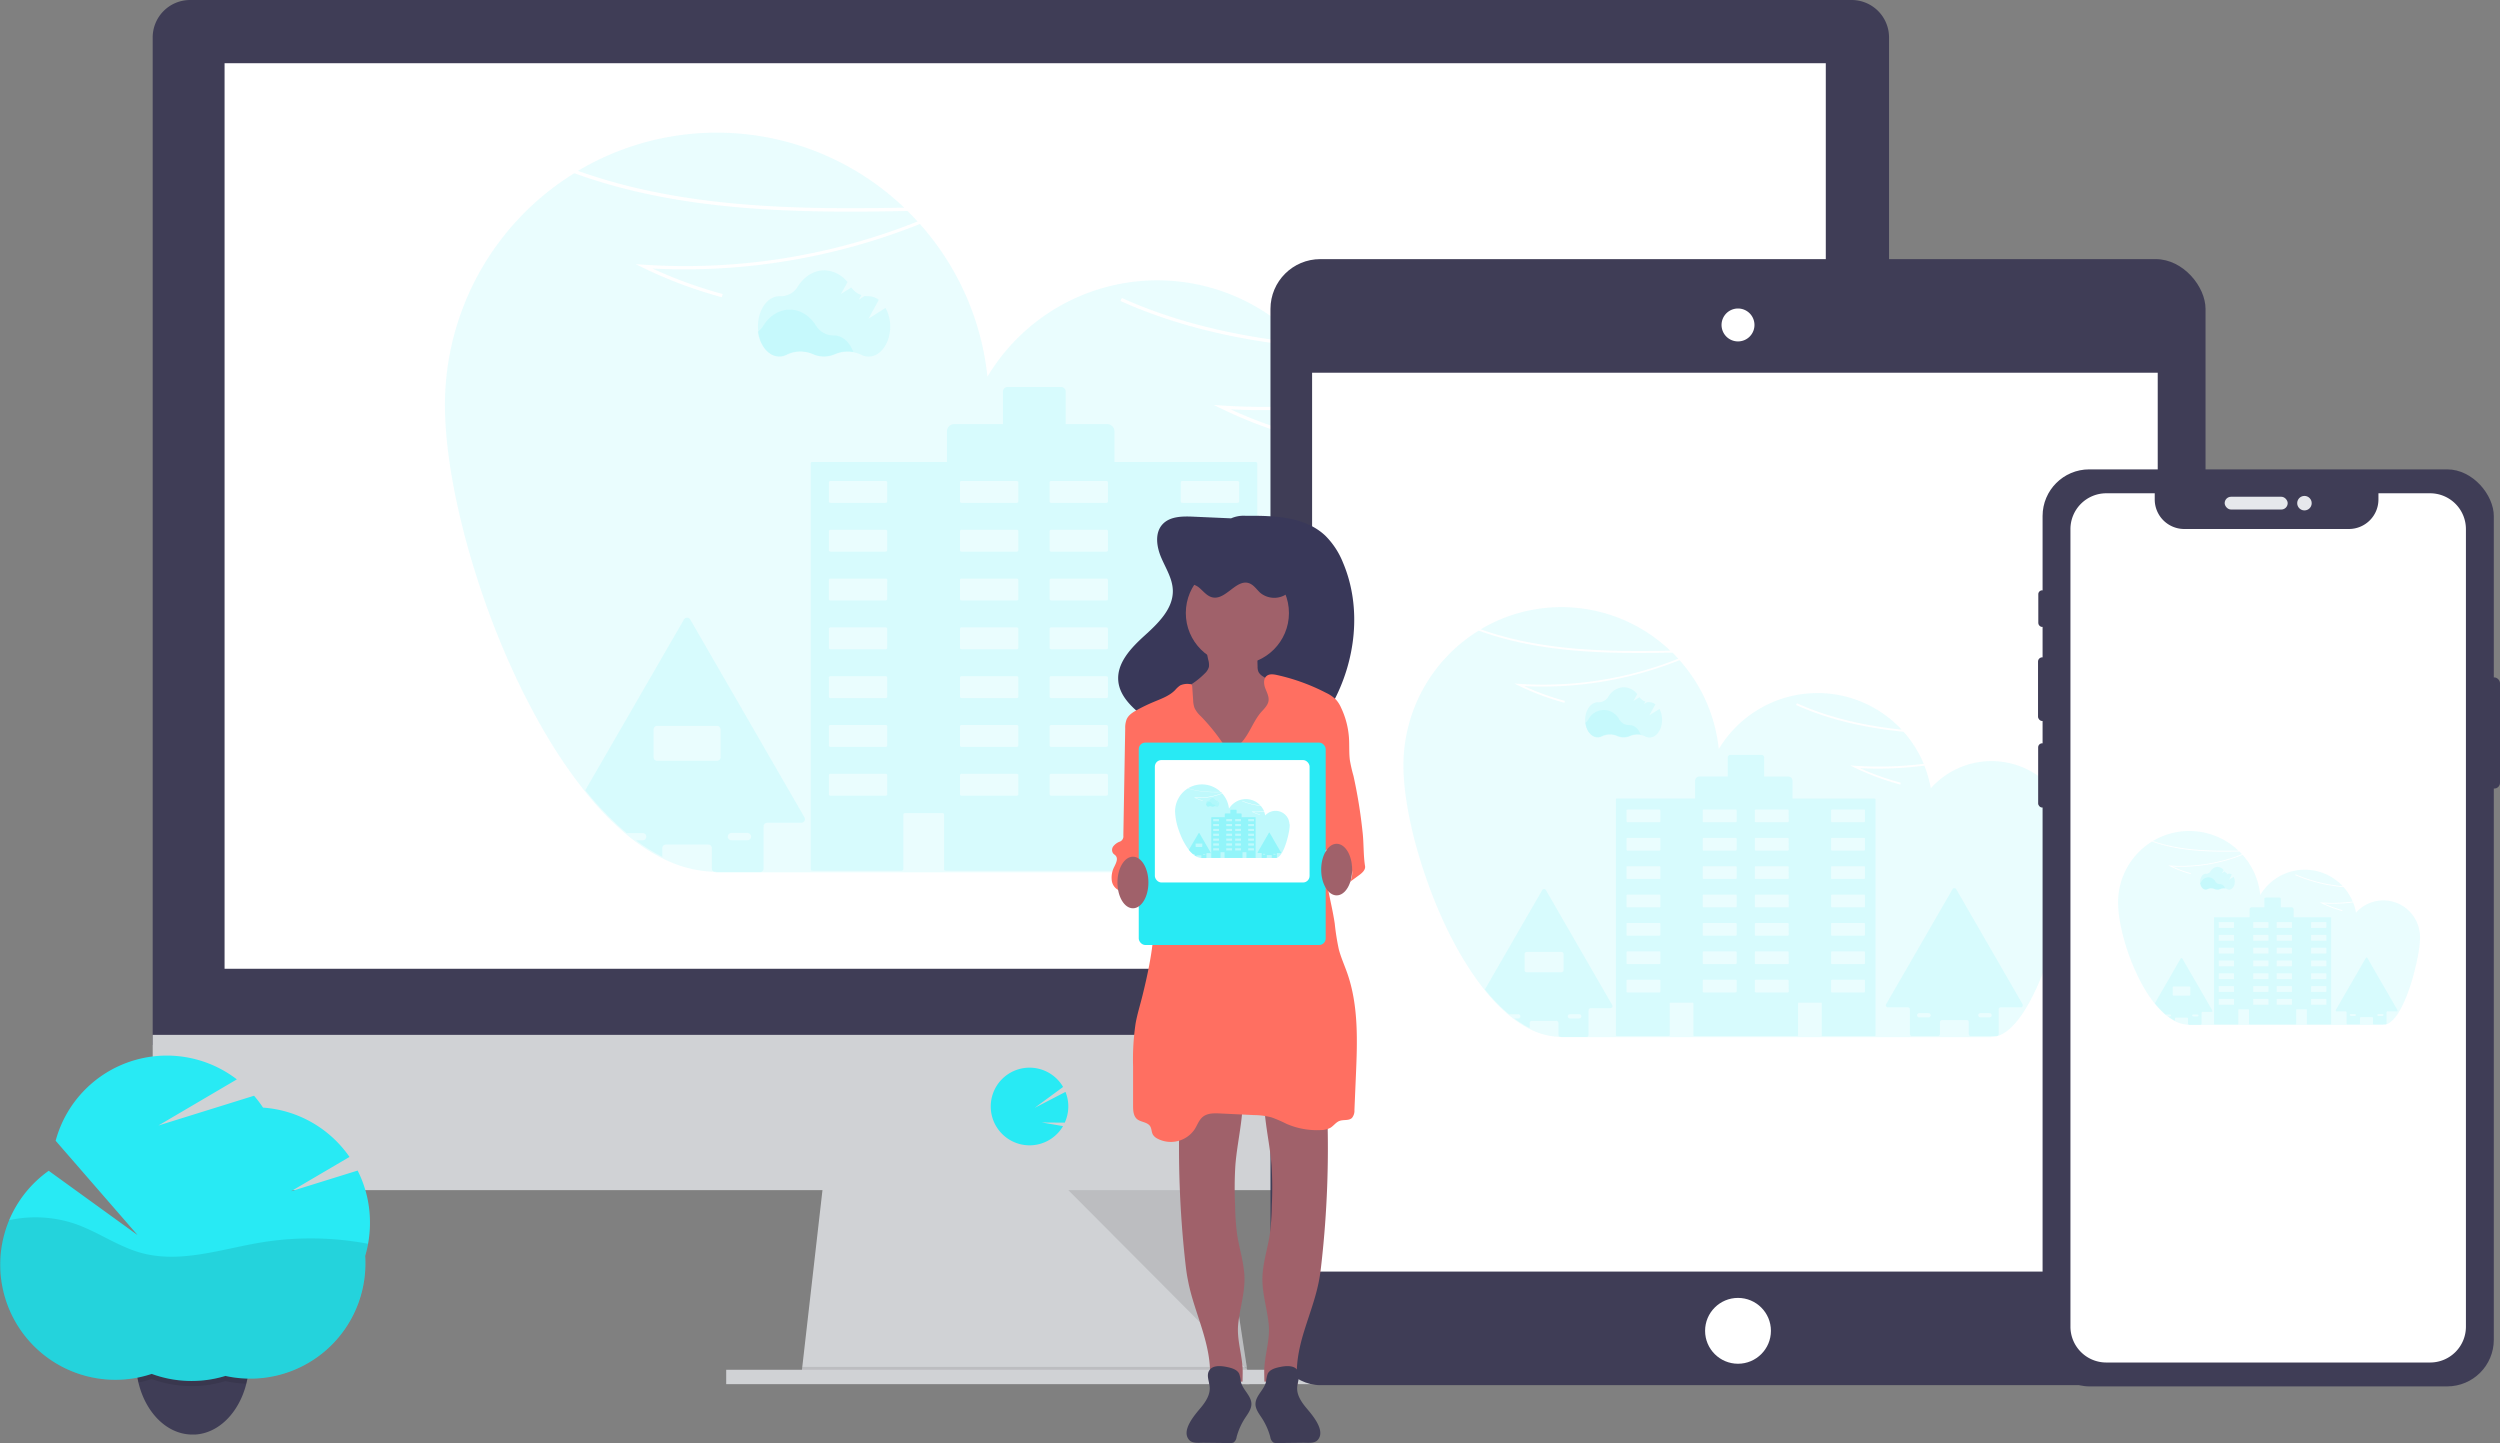 <svg xmlns="http://www.w3.org/2000/svg" width="993.351" height="573.402" viewBox="0 0 993.351 573.402">
    <rect x="0" y="0" width="993.351" height="573.402" fill="#808080" stroke="none"/>
    <defs>
        <style>
            .cls-1{fill:#d0d2d5}.cls-2,.cls-6{opacity:.1}.cls-3{fill:#3f3d56}.cls-4{fill:#fff}.cls-11,.cls-5,.cls-6{fill:#28eaf4}.cls-7{fill:#e6e8ec}.cls-8{fill:#393859}.cls-9{fill:#a0616a}.cls-10{fill:#ff6f61}.cls-11{opacity:.3}
        </style>
    </defs>
    <g id="posting" transform="translate(-.649 -.01)">
        <path id="Path_176" d="M497.09 549.99l-178.19-2.28.53-4.57 8.61-75.39h156.49l11.51 75.39.88 5.71z" class="cls-1" data-name="Path 176"/>
        <path id="Path_177" d="M496.92 548.85H408l-89.1-1.14.53-4.57h176.61z" class="cls-2" data-name="Path 177"/>
        <path id="Rectangle_509" d="M0 0h236.45v5.71H0z" class="cls-1" data-name="Rectangle 509" transform="translate(289.2 544.28)"/>
        <path id="Path_178" d="M826.24 167.93a14.87 14.87 0 0 0-14.8-14.93H151.12a14.87 14.87 0 0 0-14.8 14.94V568.2h689.92z" class="cls-3" data-name="Path 178" transform="translate(-75 -152.99)"/>
        <path id="Path_179" d="M136.32 564.2v46.88a14.8 14.8 0 0 0 14.8 14.8h660.32a14.8 14.8 0 0 0 14.8-14.8V564.2z" class="cls-1" data-name="Path 179" transform="translate(-75 -152.99)"/>
        <path id="Rectangle_510" d="M0 0h636.23v359.81H0z" class="cls-4" data-name="Rectangle 510" transform="translate(89.88 25.13)"/>
        <path id="Path_180" d="M484.71 608.09a15.43 15.43 0 0 0 12.13-5.88 16.054 16.054 0 0 0 1.2-1.76l-8.47-1.45 9.15.07a15.44 15.44 0 0 0 .29-12.22l-12.27 6.36 11.32-8.32a15.42 15.42 0 1 0-25.47 17.26 15.43 15.43 0 0 0 12.12 5.94z" class="cls-5" data-name="Path 180" transform="translate(-75 -152.99)"/>
        <path id="Path_181" d="M425.13 472.89l71.09 71.39-10.91-71.39z" class="cls-2" data-name="Path 181"/>
        <path id="Path_182" d="M709.94 364.1a1.461 1.461 0 0 0 0-.21 55.292 55.292 0 0 0-2.66-14.57c-.09-.27-.17-.54-.27-.8a55.5 55.5 0 0 0-94.01-19 78.519 78.519 0 0 0-4.43-15.52 248.442 248.442 0 0 1-44 1.64 177.652 177.652 0 0 0 27.91 10.14l-.34 1.27a178.733 178.733 0 0 1-31.19-11.67l-3-1.46 3.36.22a249.733 249.733 0 0 0 46.82-1.35 79.169 79.169 0 0 0-13.8-21.9c-25.18-2.54-50.17-7.82-73.48-18.3l.54-1.19c22.7 10.2 47 15.45 71.61 18a78.63 78.63 0 0 0-125 13.28A108.05 108.05 0 0 0 441.16 242a251.7 251.7 0 0 1-41.45 12.56 250.582 250.582 0 0 1-64.81 5.14 177.9 177.9 0 0 0 27.9 10.14l-.34 1.26a179 179 0 0 1-31.19-11.66l-3-1.47 3.35.22A248.9 248.9 0 0 0 440.24 241c-1.29-1.42-2.63-2.81-4-4.17-43.06.87-89.95.45-132.4-15a108.28 108.28 0 0 0-51.4 92.17c0 20.32 5.58 48.27 15.3 76.31A325.566 325.566 0 0 0 283 427.06c3 6 6.12 11.9 9.44 17.52a198.6 198.6 0 0 0 13.16 19.71c.86 1.13 1.73 2.24 2.6 3.32a120.358 120.358 0 0 0 16.42 17q1.82 1.52 3.67 2.9a69.49 69.49 0 0 0 10.53 6.49 48.34 48.34 0 0 0 19.81 5.38h1.64v.23h294v-.23h.22a14.742 14.742 0 0 0 5-.88c10.4-3.69 20-18.5 27.93-37.21 1.76-4.15 3.44-8.49 5-12.95 1.41-3.93 2.75-8 4-12a371.631 371.631 0 0 0 9.25-36.12c2.8-13.88 4.35-26 4.35-33.68-.02-.78-.02-1.61-.08-2.44z" class="cls-6" data-name="Path 182" transform="translate(-75 -152.99)"/>
        <path id="Path_183" d="M434.91 235.5a107.89 107.89 0 0 0-129.62-14.61c41.54 14.88 87.39 15.43 129.62 14.61z" class="cls-6" data-name="Path 183" transform="translate(-75 -152.99)"/>
        <path id="Path_184" d="M675.72 477.05l-45.37-78.59a1.45 1.45 0 0 0-2.51 0l-45.37 78.59a1.45 1.45 0 0 0 1.25 2.17h13.54a1.46 1.46 0 0 1 1.45 1.44v16.79a1.44 1.44 0 0 0 1.44 1.45h17.66a1.45 1.45 0 0 0 1.45-1.45v-8.1a1.44 1.44 0 0 1 1.44-1.45h16.79a1.45 1.45 0 0 1 1.45 1.45v8.1a1.45 1.45 0 0 0 1.45 1.45H658a1.44 1.44 0 0 0 1.37-1 1.34 1.34 0 0 0 .08-.46v-16.78a1.45 1.45 0 0 1 1.45-1.44h13.53a1.45 1.45 0 0 0 1.29-2.17zm-63.26 8.69a1.4 1.4 0 0 1-1 .43h-6.37a1.45 1.45 0 0 1-1.45-1.45 1.47 1.47 0 0 1 1.45-1.45h6.37a1.45 1.45 0 0 1 1.45 1.45 1.4 1.4 0 0 1-.45 1.02zm41.68 0a1.4 1.4 0 0 1-1 .43h-6.37a1.45 1.45 0 0 1-1-2.47 1.4 1.4 0 0 1 1-.43h6.37a1.45 1.45 0 0 1 1.45 1.45 1.4 1.4 0 0 1-.45 1.02z" class="cls-6" data-name="Path 184" transform="translate(-75 -152.99)"/>
        <path id="Path_185" d="M395.28 477.74l-45.37-78.59a1.45 1.45 0 0 0-2.5 0L308.21 467a119.891 119.891 0 0 0 16.42 17H331a1.45 1.45 0 0 1 1.45 1.45 1.47 1.47 0 0 1-1.45 1.45h-2.69a70.22 70.22 0 0 0 10.51 6.53V490a1.44 1.44 0 0 1 1.45-1.44h16.79a1.44 1.44 0 0 1 1.44 1.44v8.1a1.51 1.51 0 0 0 .13.61 1.44 1.44 0 0 0 1.32.84h17.66a1.41 1.41 0 0 0 1.15-.58 1.44 1.44 0 0 0 .29-.87v-16.74a1.45 1.45 0 0 1 1.45-1.45H394a1.44 1.44 0 0 0 1.28-2.17zm-30 6.65a1.43 1.43 0 0 1 1-.43h6.36a1.45 1.45 0 0 1 0 2.9h-6.36a1.423 1.423 0 0 1-.99-2.47zm-28.5-29.08a1.44 1.44 0 0 1-1.44-1.45v-11a1.44 1.44 0 0 1 1.44-1.45h23.74a1.45 1.45 0 0 1 1.44 1.45v11a1.45 1.45 0 0 1-1.44 1.45z" class="cls-6" data-name="Path 185" transform="translate(-75 -152.99)"/>
        <path id="Path_186" d="M574.63 336.57h-56.15v-12.15a2.9 2.9 0 0 0-2.9-2.9h-16.49v-12.94a1.82 1.82 0 0 0-1.83-1.82H476a1.83 1.83 0 0 0-1.83 1.82v12.94h-19.36a2.9 2.9 0 0 0-2.9 2.9v12.14h-53.54a.58.58 0 0 0-.59.59v161.2a.58.58 0 0 0 .59.59H434a.58.58 0 0 0 .59-.59v-21.67a.6.6 0 0 1 .59-.6h15a.6.6 0 0 1 .59.6v21.68a.58.58 0 0 0 .59.59h70.32a.59.59 0 0 0 .59-.59v-21.68a.59.59 0 0 1 .58-.6h15a.59.59 0 0 1 .59.6v21.68a.59.59 0 0 0 .59.59h35.59a.59.59 0 0 0 .59-.59v-161.2a.59.59 0 0 0-.58-.59zm-146.46 132a.58.58 0 0 1-.59.59h-22a.58.58 0 0 1-.59-.59v-7.5a.59.59 0 0 1 .59-.6h22a.59.59 0 0 1 .59.6zm0-19.39a.59.59 0 0 1-.59.59h-22a.59.59 0 0 1-.59-.59v-7.51a.59.59 0 0 1 .59-.59h22a.59.59 0 0 1 .59.59zm0-19.4a.58.58 0 0 1-.59.59h-22a.58.58 0 0 1-.59-.59v-7.5a.58.58 0 0 1 .59-.59h22a.58.58 0 0 1 .59.59zm0-19.39a.58.58 0 0 1-.59.59h-22a.58.58 0 0 1-.59-.59v-7.5a.58.58 0 0 1 .59-.59h22a.58.58 0 0 1 .59.59zm0-19.39a.59.59 0 0 1-.59.59h-22a.59.59 0 0 1-.58-.59v-7.51a.59.59 0 0 1 .59-.59h22a.59.59 0 0 1 .59.59zm0-19.4a.58.58 0 0 1-.59.59h-22a.58.58 0 0 1-.59-.59v-7.5a.58.58 0 0 1 .59-.59h22a.58.58 0 0 1 .59.59zm0-19.39a.58.58 0 0 1-.59.59h-22a.58.58 0 0 1-.59-.59v-7.5a.58.58 0 0 1 .59-.59h22a.58.58 0 0 1 .59.59zm52.1 116.36a.58.58 0 0 1-.59.59h-22a.58.58 0 0 1-.59-.59v-7.5a.59.59 0 0 1 .59-.6h22a.59.59 0 0 1 .59.6zm0-19.39a.59.59 0 0 1-.59.59h-22a.59.59 0 0 1-.59-.59v-7.51a.59.59 0 0 1 .59-.59h22a.59.59 0 0 1 .59.59zm0-19.4a.58.58 0 0 1-.59.59h-22a.58.58 0 0 1-.59-.59v-7.5a.58.58 0 0 1 .59-.59h22a.58.58 0 0 1 .59.59zm0-19.39a.58.58 0 0 1-.59.59h-22a.58.58 0 0 1-.59-.59v-7.5a.58.58 0 0 1 .59-.59h22a.58.58 0 0 1 .59.59zm0-19.39a.59.59 0 0 1-.59.59h-22a.59.59 0 0 1-.59-.59v-7.51a.59.59 0 0 1 .59-.59h22a.59.59 0 0 1 .59.59zm0-19.4a.58.58 0 0 1-.59.59h-22a.58.58 0 0 1-.59-.59v-7.5a.58.58 0 0 1 .59-.59h22a.58.58 0 0 1 .59.59zm0-19.39a.58.58 0 0 1-.59.59h-22a.58.58 0 0 1-.59-.59v-7.5a.58.58 0 0 1 .59-.59h22a.58.58 0 0 1 .59.59zm35.61 116.36a.59.59 0 0 1-.59.59h-22a.59.59 0 0 1-.59-.59v-7.5a.6.6 0 0 1 .59-.6h22a.6.6 0 0 1 .59.6zm0-19.39a.6.6 0 0 1-.59.59h-22a.6.6 0 0 1-.59-.59v-7.51a.6.6 0 0 1 .59-.59h22a.6.6 0 0 1 .59.59zm0-19.4a.59.59 0 0 1-.59.59h-22a.59.59 0 0 1-.59-.59v-7.5a.59.59 0 0 1 .59-.59h22a.59.59 0 0 1 .59.59zm0-19.39a.59.59 0 0 1-.59.59h-22a.59.59 0 0 1-.59-.59v-7.5a.59.59 0 0 1 .59-.59h22a.59.59 0 0 1 .59.59zm0-19.39a.6.6 0 0 1-.59.59h-22a.6.6 0 0 1-.59-.59v-7.51a.6.6 0 0 1 .59-.59h22a.6.6 0 0 1 .59.59zm0-19.4a.59.59 0 0 1-.59.59h-22a.59.59 0 0 1-.59-.59v-7.5a.59.59 0 0 1 .59-.59h22a.59.59 0 0 1 .59.59zm0-19.39a.59.59 0 0 1-.59.59h-22a.59.59 0 0 1-.59-.59v-7.5a.59.59 0 0 1 .59-.59h22a.59.59 0 0 1 .59.59zM568 468.55a.59.59 0 0 1-.59.59h-22a.58.58 0 0 1-.59-.59v-7.5a.59.59 0 0 1 .59-.6h22a.6.6 0 0 1 .59.6zm0-19.39a.6.6 0 0 1-.59.59h-22a.59.59 0 0 1-.59-.59v-7.51a.59.59 0 0 1 .59-.59h22a.6.6 0 0 1 .59.59zm0-19.4a.59.59 0 0 1-.59.59h-22a.58.58 0 0 1-.59-.59v-7.5a.58.58 0 0 1 .59-.59h22a.59.59 0 0 1 .59.59zm0-19.39a.59.59 0 0 1-.59.59h-22a.58.58 0 0 1-.59-.59v-7.5a.58.58 0 0 1 .59-.59h22a.59.59 0 0 1 .59.59zm0-19.37a.6.6 0 0 1-.59.59h-22a.59.59 0 0 1-.59-.59v-7.51a.59.59 0 0 1 .59-.59h22a.6.6 0 0 1 .59.59zm0-19.4a.59.59 0 0 1-.59.59h-22a.58.58 0 0 1-.59-.59v-7.5a.58.58 0 0 1 .59-.59h22a.59.59 0 0 1 .59.59zm0-19.39a.59.59 0 0 1-.59.59h-22a.58.58 0 0 1-.59-.59v-7.5a.58.58 0 0 1 .59-.59h22a.59.59 0 0 1 .59.59z" class="cls-6" data-name="Path 186" transform="translate(-75 -152.99)"/>
        <path id="Path_187" d="M414.7 292.87a12.6 12.6 0 0 0-7.33.8 10.79 10.79 0 0 1-8.81 0 12.37 12.37 0 0 0-10.36.2 6.33 6.33 0 0 1-3 .75c-4.2 0-7.7-4.23-8.42-9.81a8.11 8.11 0 0 0 2.09-2.27c2.47-4 6.28-6.51 10.56-6.51s8.06 2.51 10.52 6.44a8.1 8.1 0 0 0 7 3.83h.11c3.34-.02 6.24 2.7 7.64 6.57z" class="cls-6" data-name="Path 187" transform="translate(-75 -152.99)"/>
        <path id="Path_188" d="M427.5 275.35l-6.79 4.31 4.12-7.5a6.73 6.73 0 0 0-4.1-1.46h-.11a8.221 8.221 0 0 1-1.41-.1l-2.3 1.45 1-1.79a8.19 8.19 0 0 1-4-3.05l-4.12 2.61 2.6-4.73a12.05 12.05 0 0 0-9.22-4.67c-4.29 0-8.1 2.55-10.57 6.52a7.87 7.87 0 0 1-7 3.76h-.23c-4.72 0-8.56 5.36-8.56 12s3.84 12 8.56 12a6.48 6.48 0 0 0 3-.74 12.3 12.3 0 0 1 10.36-.2 10.9 10.9 0 0 0 8.81 0 12.35 12.35 0 0 1 10.27.19 6.31 6.31 0 0 0 3 .73c4.72 0 8.56-5.36 8.56-12a15.22 15.22 0 0 0-1.87-7.33z" class="cls-6" data-name="Path 188" transform="translate(-75 -152.99)"/>
        <rect id="Rectangle_511" width="371.54" height="447.42" class="cls-3" data-name="Rectangle 511" rx="19.8" transform="translate(505.46 102.97)"/>
        <path id="Rectangle_512" d="M0 0h336v357.15H0z" class="cls-4" data-name="Rectangle 512" transform="translate(522 148.11)"/>
        <circle id="Ellipse_871" cx="13.08" cy="13.08" r="13.08" class="cls-4" data-name="Ellipse 871" transform="translate(678.15 515.72)"/>
        <path id="Path_189" d="M766.23 288.17a6 6 0 1 1 6-6 6 6 0 0 1-6 6z" class="cls-4" data-name="Path 189" transform="translate(-75 -152.99)"/>
        <path id="Path_190" d="M766.23 276.58a5.55 5.55 0 1 1-5.54 5.55 5.55 5.55 0 0 1 5.54-5.55m0-1a6.54 6.54 0 1 0 4.628 1.919 6.55 6.55 0 0 0-4.628-1.919z" class="cls-4" data-name="Path 190" transform="translate(-75 -152.99)"/>
        <path id="Path_191" d="M899.2 486.3v-.12a32.12 32.12 0 0 0-1.55-8.47l-.15-.46a32.3 32.3 0 0 0-54.66-11.03 47.133 47.133 0 0 0-2.57-9 144.231 144.231 0 0 1-25.59 1A102.713 102.713 0 0 0 830.9 464l-.2.74a103.562 103.562 0 0 1-18.13-6.74l-1.76-.85 2 .13a144.61 144.61 0 0 0 27.22-.78 46.08 46.08 0 0 0-8-12.73c-14.64-1.48-29.17-4.55-42.72-10.64l.31-.7c13.2 5.94 27.35 9 41.63 10.49a45.71 45.71 0 0 0-72.66 7.72A62.74 62.74 0 0 0 743 415.31a147.661 147.661 0 0 1-24.1 7.3 145.91 145.91 0 0 1-37.68 3 102.72 102.72 0 0 0 16.22 5.89l-.2.73a102.73 102.73 0 0 1-18.13-6.78l-1.76-.85 2 .13a144.71 144.71 0 0 0 63.16-10c-.75-.83-1.53-1.63-2.33-2.42-25 .5-52.29.26-77-8.73a62.93 62.93 0 0 0-29.89 53.62c0 11.81 3.25 28.06 8.9 44.36a187.935 187.935 0 0 0 8.81 21.35c1.72 3.51 3.55 6.92 5.48 10.18a117 117 0 0 0 7.65 11.46c.5.65 1 1.3 1.52 1.93a69.63 69.63 0 0 0 9.54 9.87c.71.59 1.42 1.15 2.14 1.68a40.314 40.314 0 0 0 6.11 3.81A28 28 0 0 0 695 565h.95v.13h170.86V565h.12a8.76 8.76 0 0 0 2.89-.51c6-2.15 11.61-10.76 16.23-21.64 1-2.41 2-4.93 2.94-7.52.82-2.29 1.59-4.63 2.33-7a215.042 215.042 0 0 0 5.38-21 110.269 110.269 0 0 0 2.53-19.58c0-.48-.01-.96-.03-1.45z" class="cls-6" data-name="Path 191" transform="translate(-75 -152.99)"/>
        <path id="Path_192" d="M739.31 411.54a62.72 62.72 0 0 0-75.31-8.49c24.11 8.65 50.76 8.95 75.31 8.49z" class="cls-6" data-name="Path 192" transform="translate(-75 -152.99)"/>
        <path id="Path_193" d="M879.3 552l-26.37-45.69a.84.84 0 0 0-1.46 0L825.09 552a.84.84 0 0 0 .73 1.26h7.87a.85.85 0 0 1 .84.84v9.76a.85.85 0 0 0 .84.84h10.27a.85.85 0 0 0 .84-.84v-4.71a.83.83 0 0 1 .84-.84h9.76a.84.84 0 0 1 .84.84v4.71a.85.85 0 0 0 .84.84H869a.84.84 0 0 0 .8-.57.861.861 0 0 0 0-.27v-9.76a.84.84 0 0 1 .84-.84h7.87a.84.84 0 0 0 .79-1.26zm-36.77 5a.86.86 0 0 1-.6.25h-3.7a.85.85 0 0 1-.84-.84.809.809 0 0 1 .25-.6.84.84 0 0 1 .59-.25h3.7a.85.85 0 0 1 .85.85.84.84 0 0 1-.25.59zm24.23 0a.861.861 0 0 1-.6.25h-3.7a.85.85 0 0 1 0-1.69h3.7a.85.85 0 0 1 .85.85.84.84 0 0 1-.25.59z" class="cls-6" data-name="Path 193" transform="translate(-75 -152.99)"/>
        <path id="Path_194" d="M716.27 552.37l-26.37-45.69a.84.84 0 0 0-1.46 0l-22.78 39.46a69.449 69.449 0 0 0 9.54 9.86h3.7a.84.84 0 0 1 .6 1.43.81.81 0 0 1-.6.25h-1.56a41 41 0 0 0 6.11 3.8v-2a.84.84 0 0 1 .84-.84h9.76a.85.85 0 0 1 .84.84v4.71a.781.781 0 0 0 .08.35.83.83 0 0 0 .76.49H706a.84.84 0 0 0 .67-.34.86.86 0 0 0 .17-.5v-9.76a.84.84 0 0 1 .84-.84h7.87a.84.84 0 0 0 .72-1.22zm-17.43 3.86a.83.83 0 0 1 .59-.24h3.71a.83.83 0 0 1 .59 1.43.8.8 0 0 1-.59.25h-3.71a.85.85 0 0 1-.84-.84.86.86 0 0 1 .25-.6zm-16.57-16.9a.84.84 0 0 1-.84-.85v-6.39a.84.84 0 0 1 .84-.84h13.8a.85.85 0 0 1 .84.84v6.39a.85.85 0 0 1-.84.85z" class="cls-6" data-name="Path 194" transform="translate(-75 -152.99)"/>
        <path id="Path_195" d="M820.53 470.3h-32.64v-7.05a1.69 1.69 0 0 0-1.69-1.69h-9.58V454a1.06 1.06 0 0 0-1.06-1.06h-12.35a1.05 1.05 0 0 0-1.06 1.06v7.52h-11.27a1.69 1.69 0 0 0-1.69 1.69v7.05h-31.12a.35.35 0 0 0-.35.34v93.72a.35.35 0 0 0 .35.34h20.68a.34.34 0 0 0 .34-.34v-12.57a.35.35 0 0 1 .35-.34h8.73a.35.35 0 0 1 .35.34v12.61a.34.34 0 0 0 .34.34h40.88a.34.34 0 0 0 .34-.34v-12.61a.34.34 0 0 1 .34-.34h8.74a.34.34 0 0 1 .34.34v12.61a.35.35 0 0 0 .35.34h20.68a.34.34 0 0 0 .34-.34v-93.72a.34.34 0 0 0-.34-.34zM735.39 547a.34.34 0 0 1-.34.34h-12.78a.34.34 0 0 1-.34-.34v-4.37a.34.34 0 0 1 .34-.34h12.78a.34.34 0 0 1 .34.34zm0-11.28a.34.34 0 0 1-.34.34h-12.78a.34.34 0 0 1-.34-.34v-4.36a.34.34 0 0 1 .34-.34h12.78a.34.34 0 0 1 .34.34zm0-11.27a.34.34 0 0 1-.34.34h-12.78a.34.34 0 0 1-.34-.34v-4.37a.34.34 0 0 1 .34-.34h12.78a.34.34 0 0 1 .34.34zm0-11.28a.35.35 0 0 1-.34.35h-12.78a.35.35 0 0 1-.34-.35v-4.36a.34.34 0 0 1 .34-.34h12.78a.34.34 0 0 1 .34.34zm0-11.27a.34.34 0 0 1-.34.34h-12.78a.34.34 0 0 1-.34-.34v-4.37a.34.34 0 0 1 .34-.34h12.78a.34.34 0 0 1 .34.34zm0-11.27a.34.34 0 0 1-.34.34h-12.78a.34.34 0 0 1-.34-.34v-4.37a.34.34 0 0 1 .34-.34h12.78a.34.34 0 0 1 .34.34zm0-11.28a.34.34 0 0 1-.34.34h-12.78a.34.34 0 0 1-.34-.34V475a.34.34 0 0 1 .34-.34h12.78a.34.34 0 0 1 .34.34zM765.68 547a.34.34 0 0 1-.34.34h-12.78a.34.34 0 0 1-.34-.34v-4.37a.34.34 0 0 1 .34-.34h12.78a.34.34 0 0 1 .34.34zm0-11.28a.34.34 0 0 1-.34.34h-12.78a.34.34 0 0 1-.34-.34v-4.36a.34.34 0 0 1 .34-.34h12.78a.34.34 0 0 1 .34.34zm0-11.27a.34.34 0 0 1-.34.34h-12.78a.34.34 0 0 1-.34-.34v-4.37a.34.34 0 0 1 .34-.34h12.78a.34.34 0 0 1 .34.34zm0-11.28a.35.35 0 0 1-.34.35h-12.78a.35.35 0 0 1-.34-.35v-4.36a.34.34 0 0 1 .34-.34h12.78a.34.34 0 0 1 .34.34zm0-11.27a.34.34 0 0 1-.34.34h-12.78a.34.34 0 0 1-.34-.34v-4.37a.34.34 0 0 1 .34-.34h12.78a.34.34 0 0 1 .34.34zm0-11.27a.34.34 0 0 1-.34.34h-12.78a.34.34 0 0 1-.34-.34v-4.37a.34.34 0 0 1 .34-.34h12.78a.34.34 0 0 1 .34.34zm0-11.28a.34.34 0 0 1-.34.34h-12.78a.34.34 0 0 1-.34-.34V475a.34.34 0 0 1 .34-.34h12.78a.34.34 0 0 1 .34.34zm20.7 67.65a.34.34 0 0 1-.34.34h-12.78a.34.34 0 0 1-.34-.34v-4.37a.34.34 0 0 1 .34-.34H786a.34.34 0 0 1 .34.34zm0-11.28a.34.34 0 0 1-.34.34h-12.78a.34.34 0 0 1-.34-.34v-4.36a.34.34 0 0 1 .34-.34H786a.34.34 0 0 1 .34.34zm0-11.27a.34.34 0 0 1-.34.34h-12.78a.34.34 0 0 1-.34-.34v-4.37a.34.34 0 0 1 .34-.34H786a.34.34 0 0 1 .34.34zm0-11.28a.35.35 0 0 1-.34.35h-12.78a.35.35 0 0 1-.34-.35v-4.36a.34.34 0 0 1 .34-.34H786a.34.34 0 0 1 .34.34zm0-11.27a.34.34 0 0 1-.34.34h-12.78a.34.34 0 0 1-.34-.34v-4.37a.34.34 0 0 1 .34-.34H786a.34.34 0 0 1 .34.34zm0-11.27a.34.34 0 0 1-.34.34h-12.78a.34.34 0 0 1-.34-.34v-4.37a.34.34 0 0 1 .34-.34H786a.34.34 0 0 1 .34.34zm0-11.28a.34.34 0 0 1-.34.34h-12.78a.34.34 0 0 1-.34-.34V475a.34.34 0 0 1 .34-.34H786a.34.34 0 0 1 .34.34zM816.67 547a.35.35 0 0 1-.34.34h-12.78a.34.34 0 0 1-.34-.34v-4.37a.34.34 0 0 1 .34-.34h12.78a.34.34 0 0 1 .34.34zm0-11.28a.34.34 0 0 1-.34.34h-12.78a.34.34 0 0 1-.34-.34v-4.36a.34.34 0 0 1 .34-.34h12.78a.34.34 0 0 1 .34.34zm0-11.27a.34.34 0 0 1-.34.34h-12.78a.34.34 0 0 1-.34-.34v-4.37a.34.34 0 0 1 .34-.34h12.78a.35.35 0 0 1 .34.34zm0-11.28a.35.35 0 0 1-.34.35h-12.78a.35.35 0 0 1-.34-.35v-4.36a.34.34 0 0 1 .34-.34h12.78a.34.34 0 0 1 .34.34zm0-11.27a.34.34 0 0 1-.34.34h-12.78a.34.34 0 0 1-.34-.34v-4.37a.34.34 0 0 1 .34-.34h12.78a.35.35 0 0 1 .34.34zm0-11.27a.35.35 0 0 1-.34.34h-12.78a.34.34 0 0 1-.34-.34v-4.37a.34.34 0 0 1 .34-.34h12.78a.34.34 0 0 1 .34.34zm0-11.28a.34.34 0 0 1-.34.34h-12.78a.34.34 0 0 1-.34-.34V475a.34.34 0 0 1 .34-.34h12.78a.34.34 0 0 1 .34.34z" class="cls-6" data-name="Path 195" transform="translate(-75 -152.99)"/>
        <path id="Path_196" d="M727.56 444.9a7.39 7.39 0 0 0-4.26.46 6.34 6.34 0 0 1-2.55.54 6.24 6.24 0 0 1-2.57-.55 7.18 7.18 0 0 0-6 .12 3.719 3.719 0 0 1-1.73.43c-2.44 0-4.47-2.46-4.89-5.7a4.821 4.821 0 0 0 1.22-1.32 6.86 6.86 0 0 1 12.25 0 4.68 4.68 0 0 0 4 2.23h.07c1.96-.04 3.64 1.51 4.46 3.79z" class="cls-6" data-name="Path 196" transform="translate(-75 -152.99)"/>
        <path id="Path_197" d="M735 434.71l-4 2.51 2.4-4.36a3.92 3.92 0 0 0-2.39-.85H731a5.552 5.552 0 0 1-.82-.06l-1.34.84.58-1a4.72 4.72 0 0 1-2.34-1.77l-2.4 1.51 1.52-2.75a7 7 0 0 0-5.37-2.71 7.35 7.35 0 0 0-6.14 3.79 4.6 4.6 0 0 1-4.06 2.19h-.13c-2.75 0-5 3.11-5 7s2.23 7 5 7a3.73 3.73 0 0 0 1.73-.44 7.18 7.18 0 0 1 6-.11 6.41 6.41 0 0 0 2.57.55 6.34 6.34 0 0 0 2.55-.54 7.19 7.19 0 0 1 6 .11 3.639 3.639 0 0 0 1.71.43c2.75 0 5-3.12 5-7a8.86 8.86 0 0 0-1.06-4.34z" class="cls-6" data-name="Path 197" transform="translate(-75 -152.99)"/>
        <rect id="Rectangle_513" width="5.36" height="44.17" class="cls-3" data-name="Rectangle 513" rx="2.29" transform="translate(988.64 269.17)"/>
        <rect id="Rectangle_514" width="3.01" height="14.54" class="cls-3" data-name="Rectangle 514" rx="1.5" transform="translate(810.55 234.57)"/>
        <rect id="Rectangle_515" width="3.39" height="25.31" class="cls-3" data-name="Rectangle 515" rx="1.69" transform="translate(810.44 261.19)"/>
        <rect id="Rectangle_516" width="3.23" height="25.53" class="cls-3" data-name="Rectangle 516" rx="1.61" transform="translate(810.49 295.35)"/>
        <rect id="Rectangle_517" width="179.29" height="364.37" class="cls-3" data-name="Rectangle 517" rx="18.54" transform="translate(812.25 186.51)"/>
        <rect id="Rectangle_518" width="25.04" height="5.08" class="cls-7" data-name="Rectangle 518" rx="2.54" transform="translate(884.6 197.39)"/>
        <circle id="Ellipse_872" cx="2.88" cy="2.88" r="2.88" class="cls-7" data-name="Ellipse 872" transform="translate(913.42 197.06)"/>
        <path id="Path_198" d="M1041.22 349h-20.52v2.47a11.73 11.73 0 0 1-11.7 11.72h-65.46a11.73 11.73 0 0 1-11.73-11.73V349h-19.25a14.25 14.25 0 0 0-14.24 14.24v316.9a14.24 14.24 0 0 0 14.24 14.24h128.66a14.23 14.23 0 0 0 14.24-14.24V363.23a14.24 14.24 0 0 0-14.24-14.23z" class="cls-4" data-name="Path 198" transform="translate(-75 -152.99)"/>
        <path id="Path_199" d="M1037.2 524.68a14.324 14.324 0 0 0-.7-3.83 1.715 1.715 0 0 0-.07-.21 14.56 14.56 0 0 0-24.65-5 20.46 20.46 0 0 0-1.16-4.07 65.657 65.657 0 0 1-11.55.43 47.79 47.79 0 0 0 7.32 2.66l-.09.33a46.827 46.827 0 0 1-8.18-3.06l-.79-.39.88.06a65.379 65.379 0 0 0 12.28-.35 20.789 20.789 0 0 0-3.62-5.75 61.912 61.912 0 0 1-19.27-4.79l.14-.32a60.89 60.89 0 0 0 18.78 4.73 20.63 20.63 0 0 0-32.78 3.49 28.349 28.349 0 0 0-7-15.94 66.32 66.32 0 0 1-27.87 4.64 46.76 46.76 0 0 0 7.32 2.66l-.09.33a46.823 46.823 0 0 1-8.18-3.06l-.79-.38.88.06a65.26 65.26 0 0 0 28.49-4.52c-.34-.37-.69-.73-1.05-1.09-11.29.23-23.59.12-34.72-3.94a28.4 28.4 0 0 0-13.48 24.19c0 5.33 1.46 12.66 4 20a83.686 83.686 0 0 0 4 9.64q1.17 2.38 2.47 4.6a54.011 54.011 0 0 0 3.45 5.17l.69.87a32 32 0 0 0 4.3 4.45 10.942 10.942 0 0 0 1 .76 18.943 18.943 0 0 0 2.75 1.72 12.919 12.919 0 0 0 5.2 1.41h.43v.05h77.09v-.05h.06a3.92 3.92 0 0 0 1.3-.23c2.73-1 5.24-4.85 7.32-9.76.47-1.09.91-2.23 1.33-3.4s.72-2.08 1.05-3.15c1-3.2 1.82-6.49 2.43-9.47a50.326 50.326 0 0 0 1.14-8.83 4.9 4.9 0 0 1-.06-.66z" class="cls-6" data-name="Path 199" transform="translate(-75 -152.99)"/>
        <path id="Path_200" d="M965.07 491a28.3 28.3 0 0 0-34-3.83c10.93 3.83 22.93 4 34 3.83z" class="cls-6" data-name="Path 200" transform="translate(-75 -152.99)"/>
        <path id="Path_201" d="M1028.23 554.3l-11.9-20.61a.38.38 0 0 0-.66 0l-11.9 20.61a.38.38 0 0 0 .33.57h3.55a.38.38 0 0 1 .38.38v4.4a.38.38 0 0 0 .38.38h4.59a.38.38 0 0 0 .38-.38v-2.12a.38.38 0 0 1 .38-.38h4.4a.38.38 0 0 1 .38.38v2.12a.38.38 0 0 0 .38.38h4.63a.38.38 0 0 0 .36-.26.37.37 0 0 0 0-.12v-4.4a.38.38 0 0 1 .38-.38h3.55a.38.38 0 0 0 .39-.57zm-16.59 2.28a.39.39 0 0 1-.27.11h-1.67a.38.38 0 0 1-.38-.38.35.35 0 0 1 .11-.26.4.4 0 0 1 .27-.12h1.67a.38.38 0 0 1 .38.38.37.37 0 0 1-.11.27zm10.93 0a.37.37 0 0 1-.27.11h-1.67a.38.38 0 0 1-.38-.38.35.35 0 0 1 .11-.26.4.4 0 0 1 .27-.12h1.67a.38.38 0 0 1 .38.38.37.37 0 0 1-.11.27z" class="cls-6" data-name="Path 201" transform="translate(-75 -152.99)"/>
        <path id="Path_202" d="M954.68 554.48l-11.9-20.61a.38.38 0 0 0-.66 0l-10.27 17.8a32 32 0 0 0 4.3 4.45h1.67a.38.38 0 1 1 0 .75h-.7a18.939 18.939 0 0 0 2.75 1.72v-.88a.38.38 0 0 1 .38-.38h4.41a.38.38 0 0 1 .37.38v2.12a.39.39 0 0 0 .38.38h4.64a.38.38 0 0 0 .3-.15.35.35 0 0 0 .07-.23v-4.4a.38.38 0 0 1 .38-.38h3.55a.38.38 0 0 0 .33-.57zm-7.86 1.75a.35.35 0 0 1 .26-.11h1.67a.38.38 0 1 1 0 .75h-1.67a.38.38 0 0 1-.38-.38.37.37 0 0 1 .12-.26zm-7.48-7.63a.38.38 0 0 1-.38-.38v-2.88a.38.38 0 0 1 .38-.38h6.23a.38.38 0 0 1 .38.38v2.88a.38.38 0 0 1-.38.38z" class="cls-6" data-name="Path 202" transform="translate(-75 -152.99)"/>
        <path id="Path_203" d="M1001.72 517.46H987v-3.19a.76.76 0 0 0-.76-.76h-4.34v-3.39a.48.48 0 0 0-.47-.48h-5.57a.48.48 0 0 0-.48.48v3.39h-5.09a.76.76 0 0 0-.76.76v3.19h-14a.15.15 0 0 0-.15.15v42.28a.16.16 0 0 0 .15.16h9.33a.16.16 0 0 0 .16-.16v-5.69a.15.15 0 0 1 .15-.15h3.94a.16.16 0 0 1 .16.15v5.69a.16.16 0 0 0 .15.16h18.44a.16.16 0 0 0 .16-.16v-5.69a.15.15 0 0 1 .15-.15h3.94a.16.16 0 0 1 .16.15v5.69a.16.16 0 0 0 .15.16h9.34a.16.16 0 0 0 .15-.16v-42.28a.15.15 0 0 0-.19-.15zm-38.41 34.61a.16.16 0 0 1-.16.16h-5.76a.16.16 0 0 1-.16-.16v-2a.16.16 0 0 1 .16-.15h5.76a.16.16 0 0 1 .16.15zm0-5.08a.16.16 0 0 1-.16.15h-5.76a.16.16 0 0 1-.16-.15v-2a.16.16 0 0 1 .16-.16h5.76a.16.16 0 0 1 .16.16zm0-5.09a.16.16 0 0 1-.16.16h-5.76a.16.16 0 0 1-.16-.16v-2a.16.16 0 0 1 .16-.15h5.76a.16.16 0 0 1 .16.15zm0-5.09a.16.16 0 0 1-.16.16h-5.76a.16.16 0 0 1-.16-.16v-2a.16.16 0 0 1 .16-.16h5.76a.16.16 0 0 1 .16.16zm0-5.08a.16.16 0 0 1-.16.15h-5.76a.16.16 0 0 1-.16-.15v-2a.16.16 0 0 1 .16-.15h5.76a.16.16 0 0 1 .16.15zm0-5.09a.16.16 0 0 1-.16.16h-5.76a.16.16 0 0 1-.16-.16v-2a.16.16 0 0 1 .16-.15h5.76a.16.16 0 0 1 .16.15zm0-5.08a.16.16 0 0 1-.16.15h-5.76a.16.16 0 0 1-.16-.15v-2a.16.16 0 0 1 .16-.16h5.76a.16.16 0 0 1 .16.16zM977 552.07a.16.16 0 0 1-.15.16h-5.77a.16.16 0 0 1-.15-.16v-2a.15.15 0 0 1 .15-.15h5.77a.15.15 0 0 1 .15.15zm0-5.08a.15.15 0 0 1-.15.15h-5.77a.15.15 0 0 1-.15-.15v-2a.16.16 0 0 1 .15-.16h5.77a.16.16 0 0 1 .15.16zm0-5.09a.16.16 0 0 1-.15.16h-5.77a.16.16 0 0 1-.15-.16v-2a.15.15 0 0 1 .15-.15h5.77a.15.15 0 0 1 .15.15zm0-5.09a.16.16 0 0 1-.15.16h-5.77a.16.16 0 0 1-.15-.16v-2a.16.16 0 0 1 .15-.16h5.77a.16.16 0 0 1 .15.16zm0-5.08a.15.15 0 0 1-.15.15h-5.77a.15.15 0 0 1-.15-.15v-2a.15.15 0 0 1 .15-.15h5.77a.15.15 0 0 1 .15.15zm0-5.09a.16.16 0 0 1-.15.16h-5.77a.16.16 0 0 1-.15-.16v-2a.15.15 0 0 1 .15-.15h5.77a.15.15 0 0 1 .15.15zm0-5.08a.15.15 0 0 1-.15.15h-5.77a.15.15 0 0 1-.15-.15v-2a.16.16 0 0 1 .15-.16h5.77a.16.16 0 0 1 .15.16zm9.34 30.51a.16.16 0 0 1-.16.16h-5.76a.16.16 0 0 1-.16-.16v-2a.16.16 0 0 1 .16-.15h5.76a.16.16 0 0 1 .16.15zm0-5.08a.16.16 0 0 1-.16.15h-5.76a.16.16 0 0 1-.16-.15v-2a.16.16 0 0 1 .16-.16h5.76a.16.16 0 0 1 .16.16zm0-5.09a.16.16 0 0 1-.16.16h-5.76a.16.16 0 0 1-.16-.16v-2a.16.16 0 0 1 .16-.15h5.76a.16.16 0 0 1 .16.15zm0-5.09a.16.16 0 0 1-.16.16h-5.76a.16.16 0 0 1-.16-.16v-2a.16.16 0 0 1 .16-.16h5.76a.16.16 0 0 1 .16.16zm0-5.08a.16.16 0 0 1-.16.15h-5.76a.16.16 0 0 1-.16-.15v-2a.16.16 0 0 1 .16-.15h5.76a.16.16 0 0 1 .16.15zm0-5.09a.16.16 0 0 1-.16.16h-5.76a.16.16 0 0 1-.16-.16v-2a.16.16 0 0 1 .16-.15h5.76a.16.16 0 0 1 .16.15zm0-5.08a.16.16 0 0 1-.16.15h-5.76a.16.16 0 0 1-.16-.15v-2a.16.16 0 0 1 .16-.16h5.76a.16.16 0 0 1 .16.16zm13.66 30.51a.16.16 0 0 1-.15.16h-5.77a.16.16 0 0 1-.15-.16v-2a.15.15 0 0 1 .15-.15h5.77a.15.15 0 0 1 .15.15zm0-5.08a.15.15 0 0 1-.15.15h-5.77a.15.15 0 0 1-.15-.15v-2a.16.16 0 0 1 .15-.16h5.77a.16.16 0 0 1 .15.16zm0-5.09a.16.16 0 0 1-.15.16h-5.77a.16.16 0 0 1-.15-.16v-2a.15.15 0 0 1 .15-.15h5.77a.15.15 0 0 1 .15.15zm0-5.09a.16.16 0 0 1-.15.16h-5.77a.16.16 0 0 1-.15-.16v-2a.16.16 0 0 1 .15-.16h5.77a.16.16 0 0 1 .15.16zm0-5.08a.15.15 0 0 1-.15.15h-5.77a.15.15 0 0 1-.15-.15v-2a.15.15 0 0 1 .15-.15h5.77a.15.15 0 0 1 .15.15zm0-5.09a.16.16 0 0 1-.15.16h-5.77a.16.16 0 0 1-.15-.16v-2a.15.15 0 0 1 .15-.15h5.77a.15.15 0 0 1 .15.15zm0-5.08a.15.15 0 0 1-.15.15h-5.77a.15.15 0 0 1-.15-.15v-2a.16.16 0 0 1 .15-.16h5.77a.16.16 0 0 1 .15.16z" class="cls-6" data-name="Path 203" transform="translate(-75 -152.99)"/>
        <path id="Path_204" d="M959.77 506a3.33 3.33 0 0 0-1.92.21 2.82 2.82 0 0 1-1.15.24 2.72 2.72 0 0 1-1.16-.25 3.27 3.27 0 0 0-2.72.06 1.73 1.73 0 0 1-.78.19c-1.1 0-2-1.11-2.21-2.57a2.06 2.06 0 0 0 .55-.59 3.1 3.1 0 0 1 5.53 0 2.11 2.11 0 0 0 1.83 1 2.28 2.28 0 0 1 2.03 1.71z" class="cls-6" data-name="Path 204" transform="translate(-75 -152.99)"/>
        <path id="Path_205" d="M963.13 501.41l-1.78 1.12 1.08-2a1.749 1.749 0 0 0-1.08-.39 1.51 1.51 0 0 1-.37 0l-.61.38.26-.47a2.19 2.19 0 0 1-1.05-.8l-1.08.68.68-1.24a3.16 3.16 0 0 0-2.42-1.22 3.3 3.3 0 0 0-2.76 1.73 2.09 2.09 0 0 1-1.83 1h-.06c-1.24 0-2.25 1.41-2.25 3.14s1 3.14 2.25 3.14a1.64 1.64 0 0 0 .78-.19 3.23 3.23 0 0 1 2.72 0 2.9 2.9 0 0 0 2.31 0 3.24 3.24 0 0 1 2.69 0 1.6 1.6 0 0 0 .77.19c1.24 0 2.25-1.4 2.25-3.14a4 4 0 0 0-.5-1.93z" class="cls-6" data-name="Path 205" transform="translate(-75 -152.99)"/>
        <path id="Path_206" d="M174.65 693.59a37 37 0 0 1-.8 7.76c-.1.48-.21.95-.32 1.41-2.84 11.39-10.85 19.72-20.41 20.25h-1c-10.11 0-18.66-8.72-21.48-20.73-.08-.32-.15-.64-.22-1a37 37 0 0 1-.8-7.76c0-16.27 10.07-29.45 22.5-29.45s22.53 13.25 22.53 29.52z" class="cls-3" data-name="Path 206" transform="translate(-75 -152.99)"/>
        <path id="Path_207" d="M174.65 693.59a37 37 0 0 1-.8 7.76c-.1.48-.21.95-.32 1.41h-1a45.762 45.762 0 0 1-7.36-1 44.925 44.925 0 0 1-6.56 1.5 45.866 45.866 0 0 1-5.14.48h-1.74a46.429 46.429 0 0 1-6.165-.411 45.174 45.174 0 0 1-9.665-2.4 45.569 45.569 0 0 1-5.22 1.4c-.08-.32-.15-.64-.22-1a37 37 0 0 1-.8-7.76c0-16.27 10.07-29.45 22.5-29.45s22.49 13.201 22.49 29.471z" class="cls-2" data-name="Path 207" transform="translate(-75 -152.99)"/>
        <path id="Path_208" d="M222.65 638.72a45.6 45.6 0 0 0-4.9-20.61l-26.46 8.23 23.23-13.65a45.71 45.71 0 0 0-34.36-19.59 45.648 45.648 0 0 0-3.57-4.72l-38 11.83 31.17-18.33a45.73 45.73 0 0 0-72 24.39l32.55 37.47L95 618.2a45.74 45.74 0 0 0 40.93 80.7 45.92 45.92 0 0 0 29.28.81 45.74 45.74 0 0 0 55.62-44.66c0-1 0-2-.1-3a45.741 45.741 0 0 0 1.92-13.33z" class="cls-5" data-name="Path 208" transform="translate(-75 -152.99)"/>
        <path id="Path_209" d="M221.86 647.2a122.14 122.14 0 0 0-42.34-.54c-15.89 2.63-32.13 8.42-47.67 4.19-9.12-2.48-17-8.22-25.91-11.41a49.18 49.18 0 0 0-26.75-1.6 45.76 45.76 0 0 0 56.69 61.06 45.92 45.92 0 0 0 29.28.81 45.74 45.74 0 0 0 55.62-44.66c0-1 0-2-.1-3a45.99 45.99 0 0 0 1.18-4.85z" class="cls-2" data-name="Path 209" transform="translate(-75 -152.99)"/>
        <path id="Path_210" d="M568.71 359.13l-19-.84c-4.35-.19-9.31-.13-12.21 3.11-3.09 3.45-2.28 8.87-.46 13.14s4.48 8.36 4.62 13c.21 7.3-5.78 13.08-11.21 18s-11.23 11-10.44 18.27c.62 5.67 5.14 10.05 9.6 13.59a128.249 128.249 0 0 0 21.85 14c4.43 2.24 9.15 4.26 14.12 4.31 4.36.05 8.58-1.42 12.68-2.9 7.13-2.56 14.45-5.33 19.86-10.62a39.92 39.92 0 0 0 6.9-9.54c9.35-17 11.84-38.26 4.24-56.13a31.549 31.549 0 0 0-7-10.66c-8.1-7.67-20.46-8-31.62-7.91a12.391 12.391 0 0 0-5.92 1.05c-1.77 1-3 3.23-2.18 5.08" class="cls-8" data-name="Path 210" transform="translate(-75 -152.99)"/>
        <path id="Path_211" d="M544.39 594.37a411.277 411.277 0 0 0 2.24 60.27c.26 2.29.53 4.58 1 6.84 1.28 7 3.9 13.71 5.95 20.54s3.57 14 2.56 21.07q6.6-.69 13.22-1.13l.06-3.4c.12-6.52-2.44-12.88-1.79-19.37.62-6.14 2.6-12.14 2.51-18.31-.09-5.83-2-11.45-2.91-17.21a97.728 97.728 0 0 1-.82-11.6 146.5 146.5 0 0 1 .1-16c.84-10.82 4.06-21.6 2.57-32.35-8.16 3.76-16.58 6.93-24.69 10.65z" class="cls-9" data-name="Path 211" transform="translate(-75 -152.99)"/>
        <path id="Path_212" d="M564.36 726.39a3 3 0 0 0 1.47-.24A3.2 3.2 0 0 0 567 724a26.23 26.23 0 0 1 3.36-7.55c1.13-1.73 2.51-3.49 2.53-5.55 0-3.33-3.48-5.66-4.21-8.91a14.376 14.376 0 0 0-.62-3.08c-.82-1.75-3-2.35-4.88-2.74-2.56-.54-5.87-.76-7.14 1.52-1.08 1.94.12 4.3.28 6.51.2 3-1.58 5.76-3.5 8.07-2.25 2.72-8.16 9.23-4.56 13 1.35 1.42 4.29.94 6 1z" class="cls-3" data-name="Path 212" transform="translate(-75 -152.99)"/>
        <path id="Path_213" d="M603 594.37a409.9 409.9 0 0 1-2.25 60.27c-.25 2.29-.52 4.58-.94 6.84-1.28 7-3.9 13.71-6 20.54s-3.56 14-2.55 21.07q-6.6-.69-13.22-1.13l-.06-3.4c-.12-6.52 2.43-12.88 1.78-19.37-.61-6.14-2.59-12.14-2.5-18.31.09-5.83 2-11.45 2.9-17.21a95.672 95.672 0 0 0 .83-11.6 146.494 146.494 0 0 0-.1-16c-.84-10.82-4.07-21.6-2.57-32.35 8.19 3.76 16.6 6.93 24.68 10.65z" class="cls-9" data-name="Path 213" transform="translate(-75 -152.99)"/>
        <path id="Path_214" d="M583.06 726.39a3 3 0 0 1-1.46-.24 3.2 3.2 0 0 1-1.21-2.15 26.23 26.23 0 0 0-3.36-7.55c-1.13-1.73-2.52-3.49-2.53-5.55 0-3.33 3.48-5.66 4.2-8.91a14.39 14.39 0 0 1 .63-3.08c.82-1.75 3-2.35 4.88-2.74 2.56-.54 5.86-.76 7.14 1.52 1.08 1.94-.13 4.3-.28 6.51-.21 3 1.58 5.76 3.5 8.07 2.25 2.72 8.16 9.23 4.56 13-1.35 1.42-4.29.94-6 1z" class="cls-3" data-name="Path 214" transform="translate(-75 -152.99)"/>
        <circle id="Ellipse_873" cx="20.49" cy="20.49" r="20.49" class="cls-9" data-name="Ellipse 873" transform="translate(471.82 223.1)"/>
        <path id="Path_215" d="M555.7 415.05a7 7 0 0 1 .3 2.95 5.74 5.74 0 0 1-1.72 2.66 30.578 30.578 0 0 1-10.15 6.77c-.4 1.29.35 2.62 1.08 3.74 2.46 3.79 5.06 7.47 7.67 11.16a74.719 74.719 0 0 0 17.43 18.77l6-7.54a48.75 48.75 0 0 0 3.48-4.73 47.175 47.175 0 0 0 3.12-6.39l7.33-17c-4.41.89-8.89-1.14-12.66-3.61a4.94 4.94 0 0 1-1.84-1.76 5 5 0 0 1-.4-2.18q-.18-5.3-.15-10.59a136.145 136.145 0 0 0-16-1.25c-2.08 0-3.48-.44-4 1.76s.06 5.11.51 7.24z" class="cls-9" data-name="Path 215" transform="translate(-75 -152.99)"/>
        <path id="Path_216" d="M564.8 453.61a78.77 78.77 0 0 0-12-16 10.8 10.8 0 0 1-2.51-3.29 10 10 0 0 1-.56-3.18l-.36-5.29a1.23 1.23 0 0 0-.27-.82 1.19 1.19 0 0 0-.81-.23 6.77 6.77 0 0 0-3.71.54 10.4 10.4 0 0 0-2 1.84c-2.29 2.35-5.51 3.46-8.53 4.73a68.644 68.644 0 0 0-6.58 3.17c-1.69.93-3.43 2-4.19 3.8a9.389 9.389 0 0 0-.54 3.58L522 485a2.25 2.25 0 0 1-1.68 2.51 6.1 6.1 0 0 0-2.32 1.77 2.4 2.4 0 0 0-.09 2.75c.3.39.76.63 1.07 1 1 1.19.13 2.91-.54 4.29a9.32 9.32 0 0 0-1 5.81 5 5 0 0 0 3.92 4c.79-2.55-1-5.44 0-7.91a5.67 5.67 0 0 1 3.42-2.85 12.29 12.29 0 0 1 6.24-.68l1.2 4.37c4.31 15.74 1.32 32.65-2.61 48.49-.91 3.7-2.06 7.34-2.74 11.09a97.645 97.645 0 0 0-1 17.1v15.64c0 1.9.12 4.05 1.57 5.28s4.12 1.14 5.21 2.84c.63 1 .51 2.29 1.08 3.31a4.38 4.38 0 0 0 1.7 1.55 11.44 11.44 0 0 0 14.91-3.66c1.08-1.71 1.73-3.78 3.33-5 1.83-1.43 4.37-1.39 6.68-1.28l13.62.65a28.188 28.188 0 0 1 6.92.91 53.468 53.468 0 0 1 5.88 2.54 30.29 30.29 0 0 0 13.77 2.5 8 8 0 0 0 3.72-.9c1.3-.78 2.2-2.2 3.63-2.73 1.61-.6 3.68 0 4.93-1.17a4.469 4.469 0 0 0 1-3.17l.57-13.37c.6-13.79 1.13-28-3.42-41-1.11-3.17-2.51-6.24-3.36-9.49A93.852 93.852 0 0 1 606 520c-1.41-9.51-4.62-18.87-4-28.46 0-.73.64-.9 1.36-1 2.54-.25 5.31.22 7.12 2 1.61 1.6 2.18 4 2.36 6.23a7 7 0 0 1-.86 4.68l3.76-2.76c1.2-.88 2.54-2.09 2.3-3.56-.71-4.37-.47-9.26-1-13.65a199.353 199.353 0 0 0-3.59-22.16A58.267 58.267 0 0 1 612 455c-.36-2.92-.16-5.87-.35-8.81a33.177 33.177 0 0 0-3.14-12 12.262 12.262 0 0 0-2-3.18 13.941 13.941 0 0 0-3.88-2.68A79.933 79.933 0 0 0 583 421.2c-1.35-.29-2.9-.51-4 .33-1.4 1.08-1.24 3.25-.62 4.91s1.57 3.33 1.3 5.08-1.76 3.13-3 4.52c-3.17 3.71-4.61 8.71-8 12.25-1.45 1.63-3.55 3.08-3.88 5.32z" class="cls-10" data-name="Path 216" transform="translate(-75 -152.99)"/>
        <path id="Path_217" d="M552.07 386.46c1.73 1.44 3.18 3.44 5.38 3.91 5.3 1.12 9.44-7.45 14.54-5.62 1.86.67 3 2.52 4.43 3.82a8.77 8.77 0 0 0 12-.87c2.68-3.13 2.71-7.65 2.61-11.77a8.851 8.851 0 0 0-.89-4.42 7.121 7.121 0 0 0-1.77-1.86c-6.05-4.73-14.22-5.41-21.88-5.9a16 16 0 0 0-5 .21c-2.28.58-4.16 2.12-6 3.62-3.44 2.86-11.81 8.3-12.86 12.91s6.04 3.15 9.44 5.97z" class="cls-8" data-name="Path 217" transform="translate(-75 -152.99)"/>
        <rect id="Rectangle_519" width="74.28" height="80.43" class="cls-5" data-name="Rectangle 519" rx="2.61" transform="translate(453.12 295.07)"/>
        <rect id="Rectangle_520" width="61.48" height="48.65" class="cls-4" data-name="Rectangle 520" rx="2.61" transform="translate(459.52 302.01)"/>
        <path id="Path_218" d="M588 480.46a5.8 5.8 0 0 0-.27-1.46v-.07a5.53 5.53 0 0 0-9.36-1.9 7.35 7.35 0 0 0-.44-1.54 24.689 24.689 0 0 1-4.38.16 16.21 16.21 0 0 0 2.78 1v.13a18.076 18.076 0 0 1-3.1-1.16l-.3-.15h.33a24.17 24.17 0 0 0 4.66-.13 7.721 7.721 0 0 0-1.37-2.18 23.49 23.49 0 0 1-7.32-1.82l.06-.12a23.139 23.139 0 0 0 7.13 1.79 7.83 7.83 0 0 0-12.45 1.33 10.74 10.74 0 0 0-2.67-6.05 25.14 25.14 0 0 1-10.58 1.76 18.477 18.477 0 0 0 2.78 1v.12a18.071 18.071 0 0 1-3.1-1.16l-.3-.14h.33a24.79 24.79 0 0 0 10.82-1.72c-.13-.14-.26-.28-.4-.41-4.29.09-8.95 0-13.18-1.5a10.8 10.8 0 0 0-5.12 9.19 25.329 25.329 0 0 0 1.52 7.6 32.429 32.429 0 0 0 1.52 3.66c.3.6.61 1.18.94 1.74a20.864 20.864 0 0 0 1.31 2l.26.33a11.481 11.481 0 0 0 1.64 1.69 4.554 4.554 0 0 0 .36.29 7.574 7.574 0 0 0 1.05.66 4.87 4.87 0 0 0 2 .53h29.44a1.62 1.62 0 0 0 .49-.08c1-.37 2-1.85 2.79-3.71.17-.41.34-.84.5-1.29s.27-.79.4-1.19c.38-1.22.69-2.47.92-3.6a18.769 18.769 0 0 0 .43-3.35z" class="cls-11" data-name="Path 218" transform="translate(-75 -152.99)"/>
        <path id="Path_219" d="M560.65 467.65a10.72 10.72 0 0 0-12.91-1.45c4.14 1.48 8.7 1.53 12.91 1.45z" class="cls-11" data-name="Path 219" transform="translate(-75 -152.99)"/>
        <path id="Path_220" d="M584.63 491.7l-4.52-7.82a.14.14 0 0 0-.25 0l-4.52 7.82a.15.15 0 0 0 .13.22h1.35a.14.14 0 0 1 .14.14v1.68a.14.14 0 0 0 .14.14h1.76a.15.15 0 0 0 .15-.14v-.81a.15.15 0 0 1 .14-.15h1.67a.15.15 0 0 1 .15.15v.81a.14.14 0 0 0 .14.14h1.76a.13.13 0 0 0 .13-.1v-1.68a.15.15 0 0 1 .15-.14h1.34a.15.15 0 0 0 .14-.26zm-6.3.87a.13.13 0 0 1-.1 0h-.64a.14.14 0 0 1-.14-.14.151.151 0 0 1 0-.1.14.14 0 0 1 .1-.05h.64a.15.15 0 0 1 .14.15.13.13 0 0 1 0 .14zm4.15 0a.13.13 0 0 1-.1 0h-.64a.14.14 0 0 1-.14-.14.15.15 0 0 1 0-.1.14.14 0 0 1 .1-.05h.64a.15.15 0 0 1 .14.15.13.13 0 0 1 0 .14z" class="cls-11" data-name="Path 220" transform="translate(-75 -152.99)"/>
        <path id="Path_221" d="M556.7 491.77l-4.51-7.77a.14.14 0 0 0-.25 0l-3.94 6.71a11.913 11.913 0 0 0 1.64 1.68h.63a.15.15 0 0 1 .15.15.14.14 0 0 1-.05.1.15.15 0 0 1-.1 0H550a8.551 8.551 0 0 0 1.05.65V493a.15.15 0 0 1 .14-.15h1.68a.15.15 0 0 1 .14.15v.8a.358.358 0 0 0 0 .06.17.17 0 0 0 .13.09h1.76a.14.14 0 0 0 .12-.06.12.12 0 0 0 0-.09v-1.67a.14.14 0 0 1 .14-.14h1.35a.145.145 0 0 0 .19-.22zm-3 .66a.15.15 0 0 1 .1 0h.63a.15.15 0 0 1 .15.15.14.14 0 0 1-.05.1.15.15 0 0 1-.1 0h-.63a.15.15 0 0 1-.15-.14.16.16 0 0 1 .07-.11zm-2.84-2.89a.15.15 0 0 1-.15-.15v-1.09a.15.15 0 0 1 .15-.14h2.36a.15.15 0 0 1 .15.14v1.09a.15.15 0 0 1-.15.15z" class="cls-11" data-name="Path 221" transform="translate(-75 -152.99)"/>
        <path id="Path_222" d="M574.56 477.71H569v-1.2a.29.29 0 0 0-.29-.29H567v-1.29a.18.18 0 0 0-.18-.18h-2.12a.18.18 0 0 0-.18.18v1.29h-1.93a.29.29 0 0 0-.29.29v1.2H557a.06.06 0 0 0-.06.06v16.06a.06.06 0 0 0 .06.05h3.54s.06 0 .06-.05v-2.16a.06.06 0 0 1 .06-.06h1.5a.06.06 0 0 1 .06.06v2.16a.053.053 0 0 0 .06.05h7a.06.06 0 0 0 .06-.05v-2.22h1.5a.06.06 0 0 1 .06.06v2.16a.06.06 0 0 0 .06.05h3.54a.06.06 0 0 0 .06-.05v-16.06a.06.06 0 0 0 0-.06zM560 490.86a.06.06 0 0 1-.06.06h-2.19a.06.06 0 0 1-.06-.06v-.75a.06.06 0 0 1 .06-.06h2.19a.06.06 0 0 1 .06.06zm0-1.93a.06.06 0 0 1-.06.06h-2.19a.06.06 0 0 1-.06-.06v-.75a.06.06 0 0 1 .06-.06h2.19a.06.06 0 0 1 .06.06zm0-1.93a.06.06 0 0 1-.06.05h-2.19a.06.06 0 0 1-.06-.05v-.75a.06.06 0 0 1 .06-.06h2.19a.06.06 0 0 1 .06.06zm0-1.94a.06.06 0 0 1-.06.06h-2.19a.06.06 0 0 1-.06-.06v-.74a.06.06 0 0 1 .06-.06h2.19a.06.06 0 0 1 .06.06zm0-1.93a.06.06 0 0 1-.06.06h-2.19a.06.06 0 0 1-.06-.06v-.74a.06.06 0 0 1 .06-.06h2.19a.06.06 0 0 1 .06.06zm0-1.93a.06.06 0 0 1-.06.06h-2.19a.06.06 0 0 1-.06-.06v-.75a.06.06 0 0 1 .06-.05h2.19a.06.06 0 0 1 .06.05zm0-1.93a.06.06 0 0 1-.06.06h-2.19a.06.06 0 0 1-.06-.06v-.75a.06.06 0 0 1 .06-.06h2.19a.06.06 0 0 1 .06.06zm5.19 11.59a.06.06 0 0 1-.06.06h-2.19a.06.06 0 0 1-.06-.06v-.75a.06.06 0 0 1 .06-.06h2.19a.06.06 0 0 1 .06.06zm0-1.93a.06.06 0 0 1-.06.06h-2.19a.06.06 0 0 1-.06-.06v-.75a.06.06 0 0 1 .06-.06h2.19a.06.06 0 0 1 .06.06zm0-1.93a.06.06 0 0 1-.06.05h-2.19a.06.06 0 0 1-.06-.05v-.75a.06.06 0 0 1 .06-.06h2.19a.06.06 0 0 1 .06.06zm0-1.94a.06.06 0 0 1-.06.06h-2.19a.06.06 0 0 1-.06-.06v-.74a.06.06 0 0 1 .06-.06h2.19a.06.06 0 0 1 .06.06zm0-1.93a.06.06 0 0 1-.06.06h-2.19a.06.06 0 0 1-.06-.06v-.74a.06.06 0 0 1 .06-.06h2.19a.06.06 0 0 1 .06.06zm0-1.93a.06.06 0 0 1-.06.06h-2.19a.06.06 0 0 1-.06-.06v-.75a.06.06 0 0 1 .06-.05h2.19a.06.06 0 0 1 .06.05zm0-1.93a.06.06 0 0 1-.06.06h-2.19a.06.06 0 0 1-.06-.06v-.75a.06.06 0 0 1 .06-.06h2.19a.06.06 0 0 1 .06.06zm3.54 11.59a.06.06 0 0 1-.06.06h-2.19a.06.06 0 0 1-.05-.06v-.75a.06.06 0 0 1 .05-.06h2.19a.06.06 0 0 1 .06.06zm0-1.93a.06.06 0 0 1-.06.06h-2.19a.06.06 0 0 1-.05-.06v-.75a.06.06 0 0 1 .05-.06h2.19a.06.06 0 0 1 .06.06zm0-1.93a.053.053 0 0 1-.06.05h-2.19l-.05-.05v-.75a.06.06 0 0 1 .05-.06h2.19a.06.06 0 0 1 .06.06zm0-1.94a.05.05 0 0 1-.06.06h-2.19a.053.053 0 0 1-.05-.06v-.74s0-.06.05-.06h2.19a.05.05 0 0 1 .06.06zm0-1.93a.05.05 0 0 1-.06.06h-2.19a.053.053 0 0 1-.05-.06v-.74s0-.06.05-.06h2.19a.05.05 0 0 1 .06.06zm0-1.93a.06.06 0 0 1-.06.06h-2.19a.06.06 0 0 1-.05-.06v-.75l.05-.05h2.19s.06 0 .06.05zm0-1.93a.06.06 0 0 1-.06.06h-2.19a.06.06 0 0 1-.05-.06v-.75a.06.06 0 0 1 .05-.06h2.19a.06.06 0 0 1 .06.06zm5.19 11.59a.06.06 0 0 1-.06.06h-2.19a.06.06 0 0 1-.06-.06v-.75a.06.06 0 0 1 .06-.06h2.19a.06.06 0 0 1 .06.06zm0-1.93a.06.06 0 0 1-.06.06h-2.19a.06.06 0 0 1-.06-.06v-.75a.06.06 0 0 1 .06-.06h2.19a.06.06 0 0 1 .06.06zm0-1.93a.06.06 0 0 1-.06.05h-2.19a.06.06 0 0 1-.06-.05v-.75a.06.06 0 0 1 .06-.06h2.19a.06.06 0 0 1 .06.06zm0-1.94a.06.06 0 0 1-.06.06h-2.19a.06.06 0 0 1-.06-.06v-.74a.06.06 0 0 1 .06-.06h2.19a.06.06 0 0 1 .06.06zm0-1.93a.06.06 0 0 1-.06.06h-2.19a.06.06 0 0 1-.06-.06v-.74a.06.06 0 0 1 .06-.06h2.19a.06.06 0 0 1 .06.06zm0-1.93a.06.06 0 0 1-.06.06h-2.19a.06.06 0 0 1-.06-.06v-.75a.06.06 0 0 1 .06-.05h2.19a.06.06 0 0 1 .06.05zm0-1.93a.06.06 0 0 1-.06.06h-2.19a.06.06 0 0 1-.06-.06v-.75a.06.06 0 0 1 .06-.06h2.19a.06.06 0 0 1 .06.06z" class="cls-11" data-name="Path 222" transform="translate(-75 -152.99)"/>
        <path id="Path_223" d="M558.64 473.36a1.38 1.38 0 0 0-.73.08 1 1 0 0 1-.88 0 1.23 1.23 0 0 0-1 0 .61.61 0 0 1-.3.08c-.42 0-.77-.43-.84-1a.771.771 0 0 0 .21-.23 1.094 1.094 0 0 1 2 0 .81.81 0 0 0 .69.38.87.87 0 0 1 .85.69z" class="cls-6" data-name="Path 223" transform="translate(-75 -152.99)"/>
        <path id="Path_224" d="M559.91 471.62l-.67.43.41-.75a.7.7 0 0 0-.41-.14h-.15l-.23.14.09-.18a.79.79 0 0 1-.4-.3l-.41.26.26-.47a1.2 1.2 0 0 0-.92-.47 1.28 1.28 0 0 0-1.05.65.79.79 0 0 1-.69.38c-.47 0-.85.53-.85 1.19s.38 1.19.85 1.19a.73.73 0 0 0 .3-.07 1.2 1.2 0 0 1 1 0 1.12 1.12 0 0 0 .44.09 1.081 1.081 0 0 0 .44-.09 1.21 1.21 0 0 1 1 0 .729.729 0 0 0 .3.07c.47 0 .85-.53.85-1.19a1.52 1.52 0 0 0-.16-.74z" class="cls-6" data-name="Path 224" transform="translate(-75 -152.99)"/>
        <ellipse id="Ellipse_874" cx="6.15" cy="10.25" class="cls-9" data-name="Ellipse 874" rx="6.15" ry="10.25" transform="translate(444.66 340.41)"/>
        <ellipse id="Ellipse_875" cx="6.15" cy="10.25" class="cls-9" data-name="Ellipse 875" rx="6.15" ry="10.25" transform="translate(525.61 335.28)"/>
    </g>
</svg>
